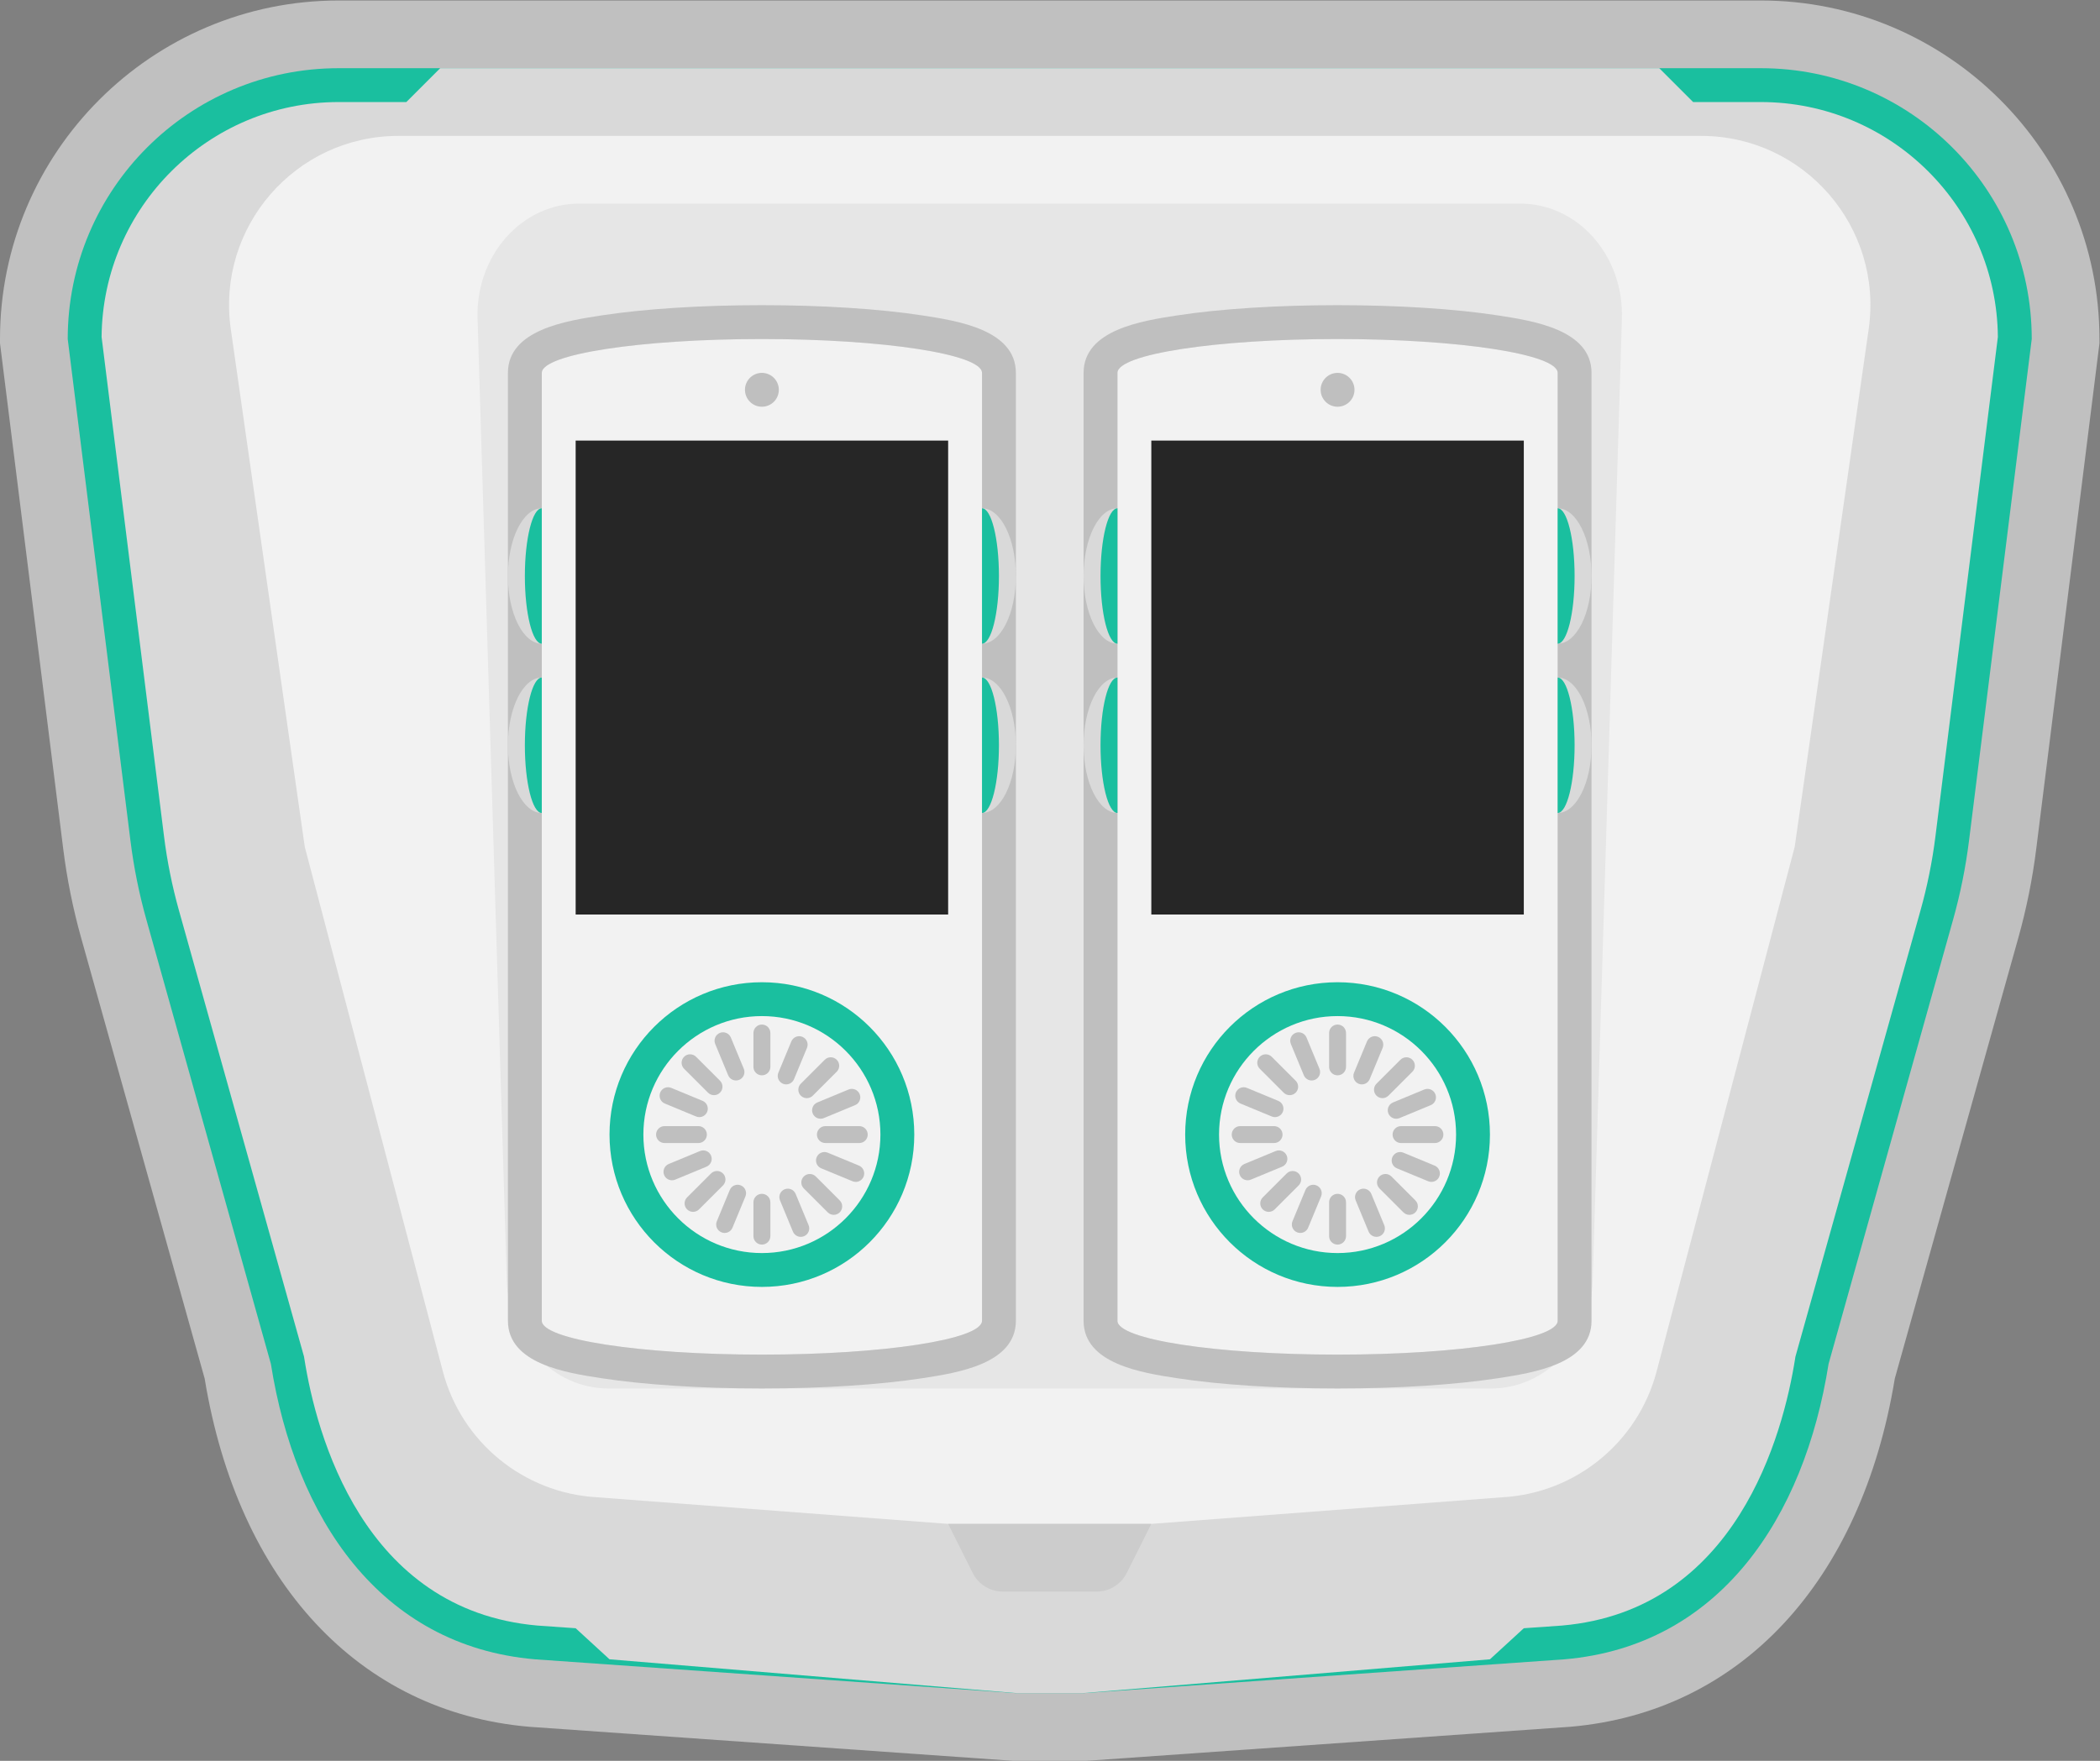 <?xml version="1.0" encoding="UTF-8" standalone="no"?>
<svg
   xmlns:dc="http://purl.org/dc/elements/1.1/"
   xmlns:cc="http://creativecommons.org/ns#"
   xmlns:rdf="http://www.w3.org/1999/02/22-rdf-syntax-ns#"
   xmlns:svg="http://www.w3.org/2000/svg"
   xmlns="http://www.w3.org/2000/svg"
   viewBox="0 0 330.667 277.333"
   height="277.333"
   width="330.667"
   xml:space="preserve"
   id="svg2"
   version="1.1"><rect x="0" y="0" width="330.667" height="277.333" fill="#808080" stroke="none"/><defs
     id="defs6"><clipPath
       id="clipPath18"
       clipPathUnits="userSpaceOnUse"><path
         id="path16"
         d="M 0,256 H 256 V 0 H 0 Z" /></clipPath><clipPath
       id="clipPath26"
       clipPathUnits="userSpaceOnUse"><path
         id="path24"
         d="M 4,232 H 252 V 24 H 4 Z" /></clipPath></defs><g
     transform="matrix(1.333,0,0,-1.333,-5.333,309.333)"
     id="g10"><g
       id="g12"><g
         clip-path="url(#clipPath18)"
         id="g14"><g
           id="g20"><g
             id="g22" /><g
             id="g34"><g
               style="opacity:0.5"
               id="g32"
               clip-path="url(#clipPath26)"><g
                 id="g30"
                 transform="translate(212,232)"><path
                   id="path28"
                   style="fill:#ffffff;fill-opacity:1;fill-rule:nonzero;stroke:none"
                   d="m 0,0 h -84 -84 c -22.056,0 -40,-17.944 -40,-40 v -0.498 l 0.062,-0.494 7.408,-59.265 c 0.442,-3.535 1.153,-7.066 2.114,-10.497 l 14.59,-52.066 c 3.95,-24.035 18.24,-39.406 38.299,-41.15 l 0.066,-0.006 0.065,-0.004 56.834,-4 0.281,-0.02 h 0.281 4 4 0.281 l 0.281,0.02 56.834,4 0.065,0.004 0.066,0.006 c 20.059,1.744 34.35,17.115 38.299,41.15 l 14.59,52.066 c 0.961,3.431 1.672,6.962 2.114,10.497 l 7.408,59.265 0.062,0.494 V -40 C 40,-17.944 22.056,0 0,0" /></g></g></g></g><g
           transform="translate(212,224)"
           id="g36"><path
             id="path38"
             style="fill:#1abf9f;fill-opacity:1;fill-rule:nonzero;stroke:none"
             d="m 0,0 h -84 -84 c -17.673,0 -32,-14.327 -32,-32 l 7.408,-59.265 c 0.394,-3.152 1.022,-6.271 1.88,-9.33 L -176,-153.099 c 2.867,-18.154 12.856,-33.309 31.166,-34.901 L -88,-192 h 4 4 l 56.834,4 c 18.31,1.592 28.3,16.747 31.166,34.901 l 14.712,52.504 c 0.857,3.059 1.486,6.178 1.88,9.33 L 32,-32 C 32,-14.327 17.673,0 0,0" /></g><g
           transform="translate(212,220)"
           id="g40"><path
             id="path42"
             style="fill:#d9d9d9;fill-opacity:1;fill-rule:nonzero;stroke:none"
             d="m 0,0 c 15.359,0 27.869,-12.43 27.999,-27.759 l -7.376,-59.01 c -0.368,-2.945 -0.961,-5.888 -1.763,-8.747 l -14.712,-52.504 -0.063,-0.224 -0.036,-0.232 c -1.403,-8.879 -6.891,-29.721 -27.53,-31.537 L -28,-180.33 -32,-184 -80.141,-188 H -84 -87.859 l -48.141,4 -4,3.67 -4.519,0.317 c -20.64,1.816 -26.128,22.658 -27.53,31.537 l -0.036,0.232 -0.063,0.224 -14.713,52.504 c -0.801,2.859 -1.394,5.802 -1.762,8.747 l -7.376,59.01 C -195.87,-12.43 -183.359,0 -168,0 h 8 l 4,4 h 72 72 l 4,-4 h 8" /></g><g
           transform="translate(204.94,216)"
           id="g44"><path
             id="path46"
             style="fill:#f2f2f2;fill-opacity:1;fill-rule:nonzero;stroke:none"
             d="m 0,0 h -153.879 c -12.171,0 -21.52,-10.78 -19.799,-22.829 l 8.739,-61.171 16.309,-61.976 c 2.201,-8.366 9.531,-14.368 18.167,-14.876 L -88.939,-164 h 24 l 41.523,3.148 c 8.636,0.508 15.966,6.51 18.167,14.876 L 11.061,-84 19.799,-22.829 C 21.521,-10.78 12.171,0 0,0" /></g><g
           transform="translate(133.528,44)"
           id="g48"><path
             id="path50"
             style="fill:#cccccc;fill-opacity:1;fill-rule:nonzero;stroke:none"
             d="m 0,0 h -11.056 c -1.515,0 -2.901,0.856 -3.578,2.211 L -17.528,8 h 24 L 3.577,2.211 C 2.899,0.856 1.515,0 0,0" /></g><g
           transform="translate(180.142,68)"
           id="g52"><path
             id="path54"
             style="fill:#e6e6e6;fill-opacity:1;fill-rule:nonzero;stroke:none"
             d="m 0,0 h -104.283 c -6.473,0 -11.779,5.614 -11.994,12.689 l -3.453,113.75 c -0.225,7.416 5.21,13.561 11.994,13.561 H 3.453 c 6.784,0 12.219,-6.145 11.993,-13.561 L 11.993,12.689 C 11.779,5.614 6.473,0 0,0" /></g><g
           transform="translate(94,192)"
           id="g56"><path
             id="path58"
             style="fill:#f2f2f2;fill-opacity:1;fill-rule:nonzero;stroke:none"
             d="m 0,0 c -14.359,0 -26,-1.791 -26,-4 v -112 c 0,-2.209 11.641,-4 26,-4 14.359,0 26,1.791 26,4 V -4 C 26,-1.791 14.359,0 0,0" /></g><g
           transform="translate(94,196)"
           id="g60"><path
             id="path62"
             style="fill:#bfbfbf;fill-opacity:1;fill-rule:nonzero;stroke:none"
             d="M 0,0 C -7.142,0 -13.887,-0.433 -18.993,-1.218 -23.11,-1.852 -30,-2.912 -30,-8 v -112 c 0,-5.089 6.89,-6.148 11.007,-6.782 C -13.887,-127.567 -7.142,-128 0,-128 c 7.142,0 13.887,0.433 18.993,1.218 C 23.11,-126.148 30,-125.089 30,-120 V -8 c 0,5.088 -6.89,6.148 -11.007,6.782 C 13.887,-0.433 7.142,0 0,0 m 0,-4 c 14.359,0 26,-1.791 26,-4 v -112 c 0,-2.209 -11.641,-4 -26,-4 -14.359,0 -26,1.791 -26,4 V -8 c 0,2.209 11.641,4 26,4" /></g><path
           id="path64"
           style="fill:#262626;fill-opacity:1;fill-rule:nonzero;stroke:none"
           d="M 116,124 H 72 v 56 h 44 z" /><g
           transform="translate(94,116)"
           id="g66"><path
             id="path68"
             style="fill:#1abf9f;fill-opacity:1;fill-rule:nonzero;stroke:none"
             d="m 0,0 c -9.941,0 -18,-8.059 -18,-18 0,-9.941 8.059,-18 18,-18 9.941,0 18,8.059 18,18 C 18,-8.059 9.941,0 0,0" /></g><g
           transform="translate(94,112)"
           id="g70"><path
             id="path72"
             style="fill:#f2f2f2;fill-opacity:1;fill-rule:nonzero;stroke:none"
             d="m 0,0 c 7.72,0 14,-6.28 14,-14 0,-7.72 -6.28,-14 -14,-14 -7.72,0 -14,6.28 -14,14 0,7.72 6.28,14 14,14" /></g><g
           transform="translate(120,172)"
           id="g74"><path
             id="path76"
             style="fill:#d9d9d9;fill-opacity:1;fill-rule:nonzero;stroke:none"
             d="m 0,0 v -16 c 2.209,0 4,3.582 4,8 0,4.418 -1.791,8 -4,8" /></g><g
           transform="translate(120,152)"
           id="g78"><path
             id="path80"
             style="fill:#d9d9d9;fill-opacity:1;fill-rule:nonzero;stroke:none"
             d="m 0,0 v -16 c 2.209,0 4,3.582 4,8 0,4.418 -1.791,8 -4,8" /></g><g
           transform="translate(68,136)"
           id="g82"><path
             id="path84"
             style="fill:#d9d9d9;fill-opacity:1;fill-rule:nonzero;stroke:none"
             d="M 0,0 V 16 C -2.209,16 -4,12.418 -4,8 -4,3.582 -2.209,0 0,0" /></g><g
           transform="translate(68,156)"
           id="g86"><path
             id="path88"
             style="fill:#d9d9d9;fill-opacity:1;fill-rule:nonzero;stroke:none"
             d="M 0,0 V 16 C -2.209,16 -4,12.418 -4,8 -4,3.582 -2.209,0 0,0" /></g><g
           transform="translate(96,186)"
           id="g90"><path
             id="path92"
             style="fill:#bfbfbf;fill-opacity:1;fill-rule:nonzero;stroke:none"
             d="m 0,0 c 0,-1.104 -0.896,-2 -2,-2 -1.104,0 -2,0.896 -2,2 0,1.104 0.896,2 2,2 1.104,0 2,-0.896 2,-2" /></g><g
           transform="translate(94,105)"
           id="g94"><path
             id="path96"
             style="fill:#bfbfbf;fill-opacity:1;fill-rule:nonzero;stroke:none"
             d="M 0,0 V 0 C -0.552,0 -1,0.447 -1,1 V 5 C -1,5.553 -0.552,6 0,6 0.552,6 1,5.553 1,5 V 1 C 1,0.447 0.552,0 0,0" /></g><g
           transform="translate(94,85)"
           id="g98"><path
             id="path100"
             style="fill:#bfbfbf;fill-opacity:1;fill-rule:nonzero;stroke:none"
             d="M 0,0 V 0 C -0.552,0 -1,0.447 -1,1 V 5 C -1,5.553 -0.552,6 0,6 0.552,6 1,5.553 1,5 V 1 C 1,0.447 0.552,0 0,0" /></g><g
           transform="translate(100.5,98)"
           id="g102"><path
             id="path104"
             style="fill:#bfbfbf;fill-opacity:1;fill-rule:nonzero;stroke:none"
             d="M 0,0 V 0 C 0,0.553 0.448,1 1,1 H 5 C 5.552,1 6,0.553 6,0 6,-0.553 5.552,-1 5,-1 H 1 C 0.448,-1 0,-0.553 0,0" /></g><g
           transform="translate(81.5,98)"
           id="g106"><path
             id="path108"
             style="fill:#bfbfbf;fill-opacity:1;fill-rule:nonzero;stroke:none"
             d="M 0,0 V 0 C 0,0.553 0.448,1 1,1 H 5 C 5.552,1 6,0.553 6,0 6,-0.553 5.552,-1 5,-1 H 1 C 0.448,-1 0,-0.553 0,0" /></g><g
           transform="translate(87.533,100.679)"
           id="g110"><path
             id="path112"
             style="fill:#bfbfbf;fill-opacity:1;fill-rule:nonzero;stroke:none"
             d="m 0,0 v 0 c -0.211,-0.51 -0.796,-0.753 -1.307,-0.541 l -3.695,1.53 c -0.51,0.212 -0.752,0.797 -0.541,1.307 0.211,0.511 0.796,0.753 1.306,0.541 l 3.696,-1.53 C -0.031,1.096 0.211,0.511 0,0" /></g><g
           transform="translate(106.01,93.025)"
           id="g114"><path
             id="path116"
             style="fill:#bfbfbf;fill-opacity:1;fill-rule:nonzero;stroke:none"
             d="m 0,0 v 0 c -0.211,-0.511 -0.796,-0.753 -1.306,-0.541 l -3.696,1.53 c -0.51,0.211 -0.752,0.796 -0.541,1.307 0.211,0.51 0.796,0.753 1.307,0.541 l 3.695,-1.53 C -0.031,1.095 0.211,0.51 0,0" /></g><g
           transform="translate(96.487,104.005)"
           id="g118"><path
             id="path120"
             style="fill:#bfbfbf;fill-opacity:1;fill-rule:nonzero;stroke:none"
             d="M 0,0 V 0 C -0.51,0.212 -0.752,0.797 -0.541,1.307 L 0.99,5.002 C 1.201,5.513 1.786,5.755 2.296,5.544 2.807,5.332 3.049,4.747 2.837,4.237 L 1.307,0.542 C 1.095,0.031 0.51,-0.211 0,0" /></g><g
           transform="translate(89.216,86.451)"
           id="g122"><path
             id="path124"
             style="fill:#bfbfbf;fill-opacity:1;fill-rule:nonzero;stroke:none"
             d="M 0,0 V 0 C -0.51,0.212 -0.752,0.797 -0.541,1.307 L 0.99,5.002 C 1.201,5.513 1.786,5.755 2.296,5.544 2.807,5.332 3.049,4.747 2.837,4.237 L 1.307,0.542 C 1.095,0.031 0.51,-0.211 0,0" /></g><g
           transform="translate(91.321,104.467)"
           id="g126"><path
             id="path128"
             style="fill:#bfbfbf;fill-opacity:1;fill-rule:nonzero;stroke:none"
             d="m 0,0 v 0 c -0.51,-0.211 -1.095,0.031 -1.307,0.542 l -1.53,3.695 c -0.212,0.51 0.03,1.095 0.541,1.307 0.51,0.211 1.095,-0.031 1.306,-0.541 L 0.541,1.307 C 0.752,0.797 0.51,0.212 0,0" /></g><g
           transform="translate(98.975,85.989)"
           id="g130"><path
             id="path132"
             style="fill:#bfbfbf;fill-opacity:1;fill-rule:nonzero;stroke:none"
             d="m 0,0 v 0 c -0.51,-0.211 -1.095,0.031 -1.307,0.541 l -1.53,3.696 c -0.212,0.51 0.03,1.095 0.541,1.307 0.51,0.211 1.095,-0.031 1.306,-0.542 L 0.541,1.307 C 0.752,0.797 0.51,0.212 0,0" /></g><g
           transform="translate(100.005,100.487)"
           id="g134"><path
             id="path136"
             style="fill:#bfbfbf;fill-opacity:1;fill-rule:nonzero;stroke:none"
             d="M 0,0 V 0 C -0.211,0.511 0.031,1.096 0.541,1.307 L 4.236,2.838 C 4.747,3.049 5.332,2.807 5.543,2.296 5.754,1.786 5.512,1.201 5.002,0.989 L 1.307,-0.541 C 0.796,-0.752 0.211,-0.51 0,0" /></g><g
           transform="translate(82.452,93.217)"
           id="g138"><path
             id="path140"
             style="fill:#bfbfbf;fill-opacity:1;fill-rule:nonzero;stroke:none"
             d="m 0,0 v 0 c -0.211,0.51 0.031,1.095 0.541,1.307 l 3.695,1.53 C 4.747,3.048 5.332,2.806 5.543,2.296 5.754,1.785 5.512,1.2 5.002,0.989 L 1.307,-0.542 C 0.796,-0.753 0.211,-0.511 0,0" /></g><g
           transform="translate(89.05,102.95)"
           id="g142"><path
             id="path144"
             style="fill:#bfbfbf;fill-opacity:1;fill-rule:nonzero;stroke:none"
             d="m 0,0 v 0 c -0.391,-0.391 -1.024,-0.391 -1.414,0 l -2.829,2.828 c -0.39,0.391 -0.39,1.024 0,1.414 0.391,0.391 1.024,0.391 1.414,0 L 0,1.414 C 0.391,1.023 0.391,0.39 0,0" /></g><g
           transform="translate(103.192,88.808)"
           id="g146"><path
             id="path148"
             style="fill:#bfbfbf;fill-opacity:1;fill-rule:nonzero;stroke:none"
             d="m 0,0 v 0 c -0.391,-0.391 -1.024,-0.391 -1.414,0 l -2.829,2.828 c -0.39,0.391 -0.39,1.025 0,1.414 0.391,0.391 1.024,0.391 1.414,0 L 0,1.414 C 0.391,1.023 0.391,0.391 0,0" /></g><g
           transform="translate(98.596,102.597)"
           id="g150"><path
             id="path152"
             style="fill:#bfbfbf;fill-opacity:1;fill-rule:nonzero;stroke:none"
             d="m 0,0 v 0 c -0.391,0.39 -0.391,1.023 0,1.414 l 2.829,2.828 c 0.39,0.391 1.023,0.391 1.414,0 0.39,-0.39 0.39,-1.023 0,-1.414 L 1.414,0 C 1.024,-0.391 0.391,-0.391 0,0" /></g><g
           transform="translate(85.161,89.161)"
           id="g154"><path
             id="path156"
             style="fill:#bfbfbf;fill-opacity:1;fill-rule:nonzero;stroke:none"
             d="m 0,0 v 0 c -0.391,0.391 -0.391,1.023 0,1.414 l 2.829,2.828 c 0.39,0.391 1.023,0.391 1.414,0 0.39,-0.389 0.39,-1.023 0,-1.414 L 1.414,0 C 1.024,-0.391 0.391,-0.391 0,0" /></g><g
           transform="translate(162,192)"
           id="g158"><path
             id="path160"
             style="fill:#f2f2f2;fill-opacity:1;fill-rule:nonzero;stroke:none"
             d="m 0,0 c -14.359,0 -26,-1.791 -26,-4 v -112 c 0,-2.209 11.641,-4 26,-4 14.359,0 26,1.791 26,4 V -4 C 26,-1.791 14.359,0 0,0" /></g><g
           transform="translate(162,196)"
           id="g162"><path
             id="path164"
             style="fill:#bfbfbf;fill-opacity:1;fill-rule:nonzero;stroke:none"
             d="M 0,0 C -7.143,0 -13.888,-0.433 -18.993,-1.218 -23.109,-1.852 -30,-2.912 -30,-8 v -112 c 0,-5.089 6.891,-6.148 11.007,-6.782 C -13.888,-127.567 -7.142,-128 0,-128 c 7.142,0 13.888,0.433 18.993,1.218 C 23.109,-126.148 30,-125.089 30,-120 V -8 c 0,5.088 -6.891,6.148 -11.007,6.782 C 13.888,-0.433 7.143,0 0,0 m 0,-4 c 14.359,0 26,-1.791 26,-4 v -112 c 0,-2.209 -11.641,-4 -26,-4 -14.359,0 -26,1.791 -26,4 V -8 c 0,2.209 11.641,4 26,4" /></g><path
           id="path166"
           style="fill:#262626;fill-opacity:1;fill-rule:nonzero;stroke:none"
           d="m 184,124 h -44 v 56 h 44 z" /><g
           transform="translate(162,116)"
           id="g168"><path
             id="path170"
             style="fill:#1abf9f;fill-opacity:1;fill-rule:nonzero;stroke:none"
             d="m 0,0 c -9.941,0 -18,-8.059 -18,-18 0,-9.941 8.059,-18 18,-18 9.941,0 18,8.059 18,18 C 18,-8.059 9.941,0 0,0" /></g><g
           transform="translate(162,112)"
           id="g172"><path
             id="path174"
             style="fill:#f2f2f2;fill-opacity:1;fill-rule:nonzero;stroke:none"
             d="m 0,0 c 7.72,0 14,-6.28 14,-14 0,-7.72 -6.28,-14 -14,-14 -7.72,0 -14,6.28 -14,14 0,7.72 6.28,14 14,14" /></g><g
           transform="translate(188,172)"
           id="g176"><path
             id="path178"
             style="fill:#d9d9d9;fill-opacity:1;fill-rule:nonzero;stroke:none"
             d="m 0,0 v -16 c 2.209,0 4,3.582 4,8 0,4.418 -1.791,8 -4,8" /></g><g
           transform="translate(188,152)"
           id="g180"><path
             id="path182"
             style="fill:#d9d9d9;fill-opacity:1;fill-rule:nonzero;stroke:none"
             d="m 0,0 v -16 c 2.209,0 4,3.582 4,8 0,4.418 -1.791,8 -4,8" /></g><g
           transform="translate(136,136)"
           id="g184"><path
             id="path186"
             style="fill:#d9d9d9;fill-opacity:1;fill-rule:nonzero;stroke:none"
             d="M 0,0 V 16 C -2.209,16 -4,12.418 -4,8 -4,3.582 -2.209,0 0,0" /></g><g
           transform="translate(136,156)"
           id="g188"><path
             id="path190"
             style="fill:#d9d9d9;fill-opacity:1;fill-rule:nonzero;stroke:none"
             d="M 0,0 V 16 C -2.209,16 -4,12.418 -4,8 -4,3.582 -2.209,0 0,0" /></g><g
           transform="translate(164,186)"
           id="g192"><path
             id="path194"
             style="fill:#bfbfbf;fill-opacity:1;fill-rule:nonzero;stroke:none"
             d="m 0,0 c 0,-1.104 -0.896,-2 -2,-2 -1.104,0 -2,0.896 -2,2 0,1.104 0.896,2 2,2 1.104,0 2,-0.896 2,-2" /></g><g
           transform="translate(162,105)"
           id="g196"><path
             id="path198"
             style="fill:#bfbfbf;fill-opacity:1;fill-rule:nonzero;stroke:none"
             d="M 0,0 V 0 C -0.553,0 -1,0.447 -1,1 V 5 C -1,5.553 -0.553,6 0,6 0.553,6 1,5.553 1,5 V 1 C 1,0.447 0.553,0 0,0" /></g><g
           transform="translate(162,85)"
           id="g200"><path
             id="path202"
             style="fill:#bfbfbf;fill-opacity:1;fill-rule:nonzero;stroke:none"
             d="M 0,0 V 0 C -0.553,0 -1,0.447 -1,1 V 5 C -1,5.553 -0.553,6 0,6 0.553,6 1,5.553 1,5 V 1 C 1,0.447 0.553,0 0,0" /></g><g
           transform="translate(168.5,98)"
           id="g204"><path
             id="path206"
             style="fill:#bfbfbf;fill-opacity:1;fill-rule:nonzero;stroke:none"
             d="M 0,0 V 0 C 0,0.553 0.447,1 1,1 H 5 C 5.553,1 6,0.553 6,0 6,-0.553 5.553,-1 5,-1 H 1 C 0.447,-1 0,-0.553 0,0" /></g><g
           transform="translate(149.5,98)"
           id="g208"><path
             id="path210"
             style="fill:#bfbfbf;fill-opacity:1;fill-rule:nonzero;stroke:none"
             d="M 0,0 V 0 C 0,0.553 0.447,1 1,1 H 5 C 5.553,1 6,0.553 6,0 6,-0.553 5.553,-1 5,-1 H 1 C 0.447,-1 0,-0.553 0,0" /></g><g
           transform="translate(155.533,100.679)"
           id="g212"><path
             id="path214"
             style="fill:#bfbfbf;fill-opacity:1;fill-rule:nonzero;stroke:none"
             d="m 0,0 v 0 c -0.212,-0.51 -0.797,-0.753 -1.307,-0.541 l -3.696,1.53 c -0.51,0.212 -0.752,0.797 -0.541,1.307 0.212,0.511 0.797,0.753 1.307,0.541 l 3.695,-1.53 C -0.031,1.096 0.211,0.511 0,0" /></g><g
           transform="translate(174.011,93.025)"
           id="g216"><path
             id="path218"
             style="fill:#bfbfbf;fill-opacity:1;fill-rule:nonzero;stroke:none"
             d="m 0,0 v 0 c -0.212,-0.511 -0.797,-0.753 -1.307,-0.541 l -3.695,1.53 c -0.511,0.211 -0.753,0.796 -0.542,1.307 0.212,0.51 0.797,0.753 1.307,0.541 l 3.696,-1.53 C -0.031,1.095 0.211,0.51 0,0" /></g><g
           transform="translate(164.487,104.005)"
           id="g220"><path
             id="path222"
             style="fill:#bfbfbf;fill-opacity:1;fill-rule:nonzero;stroke:none"
             d="m 0,0 v 0 c -0.51,0.212 -0.752,0.797 -0.541,1.307 l 1.53,3.695 C 1.201,5.513 1.786,5.755 2.296,5.544 2.807,5.332 3.049,4.747 2.838,4.237 L 1.307,0.542 C 1.096,0.031 0.511,-0.211 0,0" /></g><g
           transform="translate(157.217,86.451)"
           id="g224"><path
             id="path226"
             style="fill:#bfbfbf;fill-opacity:1;fill-rule:nonzero;stroke:none"
             d="M 0,0 V 0 C -0.511,0.212 -0.753,0.797 -0.542,1.307 L 0.989,5.002 C 1.2,5.513 1.785,5.755 2.296,5.544 2.806,5.332 3.048,4.747 2.837,4.237 L 1.307,0.542 C 1.095,0.031 0.51,-0.211 0,0" /></g><g
           transform="translate(159.321,104.467)"
           id="g228"><path
             id="path230"
             style="fill:#bfbfbf;fill-opacity:1;fill-rule:nonzero;stroke:none"
             d="m 0,0 v 0 c -0.511,-0.211 -1.096,0.031 -1.307,0.542 l -1.53,3.695 c -0.212,0.51 0.03,1.095 0.541,1.307 0.51,0.211 1.095,-0.031 1.307,-0.541 L 0.541,1.307 C 0.753,0.797 0.51,0.212 0,0" /></g><g
           transform="translate(166.975,85.989)"
           id="g232"><path
             id="path234"
             style="fill:#bfbfbf;fill-opacity:1;fill-rule:nonzero;stroke:none"
             d="m 0,0 v 0 c -0.51,-0.211 -1.095,0.031 -1.307,0.541 l -1.53,3.696 c -0.212,0.51 0.031,1.095 0.541,1.307 0.511,0.211 1.096,-0.031 1.307,-0.542 L 0.541,1.307 C 0.753,0.797 0.511,0.212 0,0" /></g><g
           transform="translate(168.005,100.487)"
           id="g236"><path
             id="path238"
             style="fill:#bfbfbf;fill-opacity:1;fill-rule:nonzero;stroke:none"
             d="M 0,0 V 0 C -0.211,0.511 0.031,1.096 0.542,1.307 L 4.237,2.838 C 4.747,3.049 5.332,2.807 5.544,2.296 5.755,1.786 5.513,1.201 5.002,0.989 L 1.307,-0.541 C 0.797,-0.752 0.212,-0.51 0,0" /></g><g
           transform="translate(150.451,93.217)"
           id="g240"><path
             id="path242"
             style="fill:#bfbfbf;fill-opacity:1;fill-rule:nonzero;stroke:none"
             d="m 0,0 v 0 c -0.211,0.51 0.031,1.095 0.542,1.307 l 3.695,1.53 C 4.747,3.048 5.332,2.806 5.544,2.296 5.755,1.785 5.513,1.2 5.002,0.989 L 1.307,-0.542 C 0.797,-0.753 0.212,-0.511 0,0" /></g><g
           transform="translate(157.05,102.95)"
           id="g244"><path
             id="path246"
             style="fill:#bfbfbf;fill-opacity:1;fill-rule:nonzero;stroke:none"
             d="m 0,0 v 0 c -0.39,-0.391 -1.023,-0.391 -1.414,0 l -2.828,2.828 c -0.391,0.391 -0.391,1.024 0,1.414 0.39,0.391 1.023,0.391 1.414,0 L 0,1.414 C 0.391,1.023 0.391,0.39 0,0" /></g><g
           transform="translate(171.192,88.808)"
           id="g248"><path
             id="path250"
             style="fill:#bfbfbf;fill-opacity:1;fill-rule:nonzero;stroke:none"
             d="m 0,0 v 0 c -0.391,-0.391 -1.023,-0.391 -1.414,0 l -2.828,2.828 c -0.391,0.391 -0.391,1.025 0,1.414 0.389,0.391 1.023,0.391 1.414,0 L 0,1.414 C 0.391,1.023 0.391,0.391 0,0" /></g><g
           transform="translate(166.597,102.597)"
           id="g252"><path
             id="path254"
             style="fill:#bfbfbf;fill-opacity:1;fill-rule:nonzero;stroke:none"
             d="m 0,0 v 0 c -0.391,0.39 -0.391,1.023 0,1.414 l 2.828,2.828 c 0.391,0.391 1.024,0.391 1.414,0 0.391,-0.39 0.391,-1.023 0,-1.414 L 1.414,0 C 1.023,-0.391 0.39,-0.391 0,0" /></g><g
           transform="translate(153.161,89.161)"
           id="g256"><path
             id="path258"
             style="fill:#bfbfbf;fill-opacity:1;fill-rule:nonzero;stroke:none"
             d="m 0,0 v 0 c -0.391,0.391 -0.391,1.023 0,1.414 l 2.828,2.828 c 0.391,0.391 1.025,0.391 1.414,0 0.391,-0.389 0.391,-1.023 0,-1.414 L 1.414,0 C 1.023,-0.391 0.391,-0.391 0,0" /></g><g
           transform="translate(134,164)"
           id="g260"><path
             id="path262"
             style="fill:#1abf9f;fill-opacity:1;fill-rule:nonzero;stroke:none"
             d="M 0,0 C 0,-4.418 0.896,-8 2,-8 V 8 C 0.896,8 0,4.418 0,0" /></g><g
           transform="translate(134,144)"
           id="g264"><path
             id="path266"
             style="fill:#1abf9f;fill-opacity:1;fill-rule:nonzero;stroke:none"
             d="M 0,0 C 0,-4.418 0.896,-8 2,-8 V 8 C 0.896,8 0,4.418 0,0" /></g><g
           transform="translate(66,164)"
           id="g268"><path
             id="path270"
             style="fill:#1abf9f;fill-opacity:1;fill-rule:nonzero;stroke:none"
             d="M 0,0 C 0,-4.418 0.896,-8 2,-8 V 8 C 0.896,8 0,4.418 0,0" /></g><g
           transform="translate(66,144)"
           id="g272"><path
             id="path274"
             style="fill:#1abf9f;fill-opacity:1;fill-rule:nonzero;stroke:none"
             d="M 0,0 C 0,-4.418 0.896,-8 2,-8 V 8 C 0.896,8 0,4.418 0,0" /></g><g
           transform="translate(190,144)"
           id="g276"><path
             id="path278"
             style="fill:#1abf9f;fill-opacity:1;fill-rule:nonzero;stroke:none"
             d="M 0,0 C 0,4.418 -0.896,8 -2,8 V -8 c 1.104,0 2,3.582 2,8" /></g><g
           transform="translate(190,164)"
           id="g280"><path
             id="path282"
             style="fill:#1abf9f;fill-opacity:1;fill-rule:nonzero;stroke:none"
             d="M 0,0 C 0,4.418 -0.896,8 -2,8 V -8 c 1.104,0 2,3.582 2,8" /></g><g
           transform="translate(122,144)"
           id="g284"><path
             id="path286"
             style="fill:#1abf9f;fill-opacity:1;fill-rule:nonzero;stroke:none"
             d="M 0,0 C 0,4.418 -0.896,8 -2,8 V -8 c 1.104,0 2,3.582 2,8" /></g><g
           transform="translate(122,164)"
           id="g288"><path
             id="path290"
             style="fill:#1abf9f;fill-opacity:1;fill-rule:nonzero;stroke:none"
             d="M 0,0 C 0,4.418 -0.896,8 -2,8 V -8 c 1.104,0 2,3.582 2,8" /></g></g></g></g></svg>